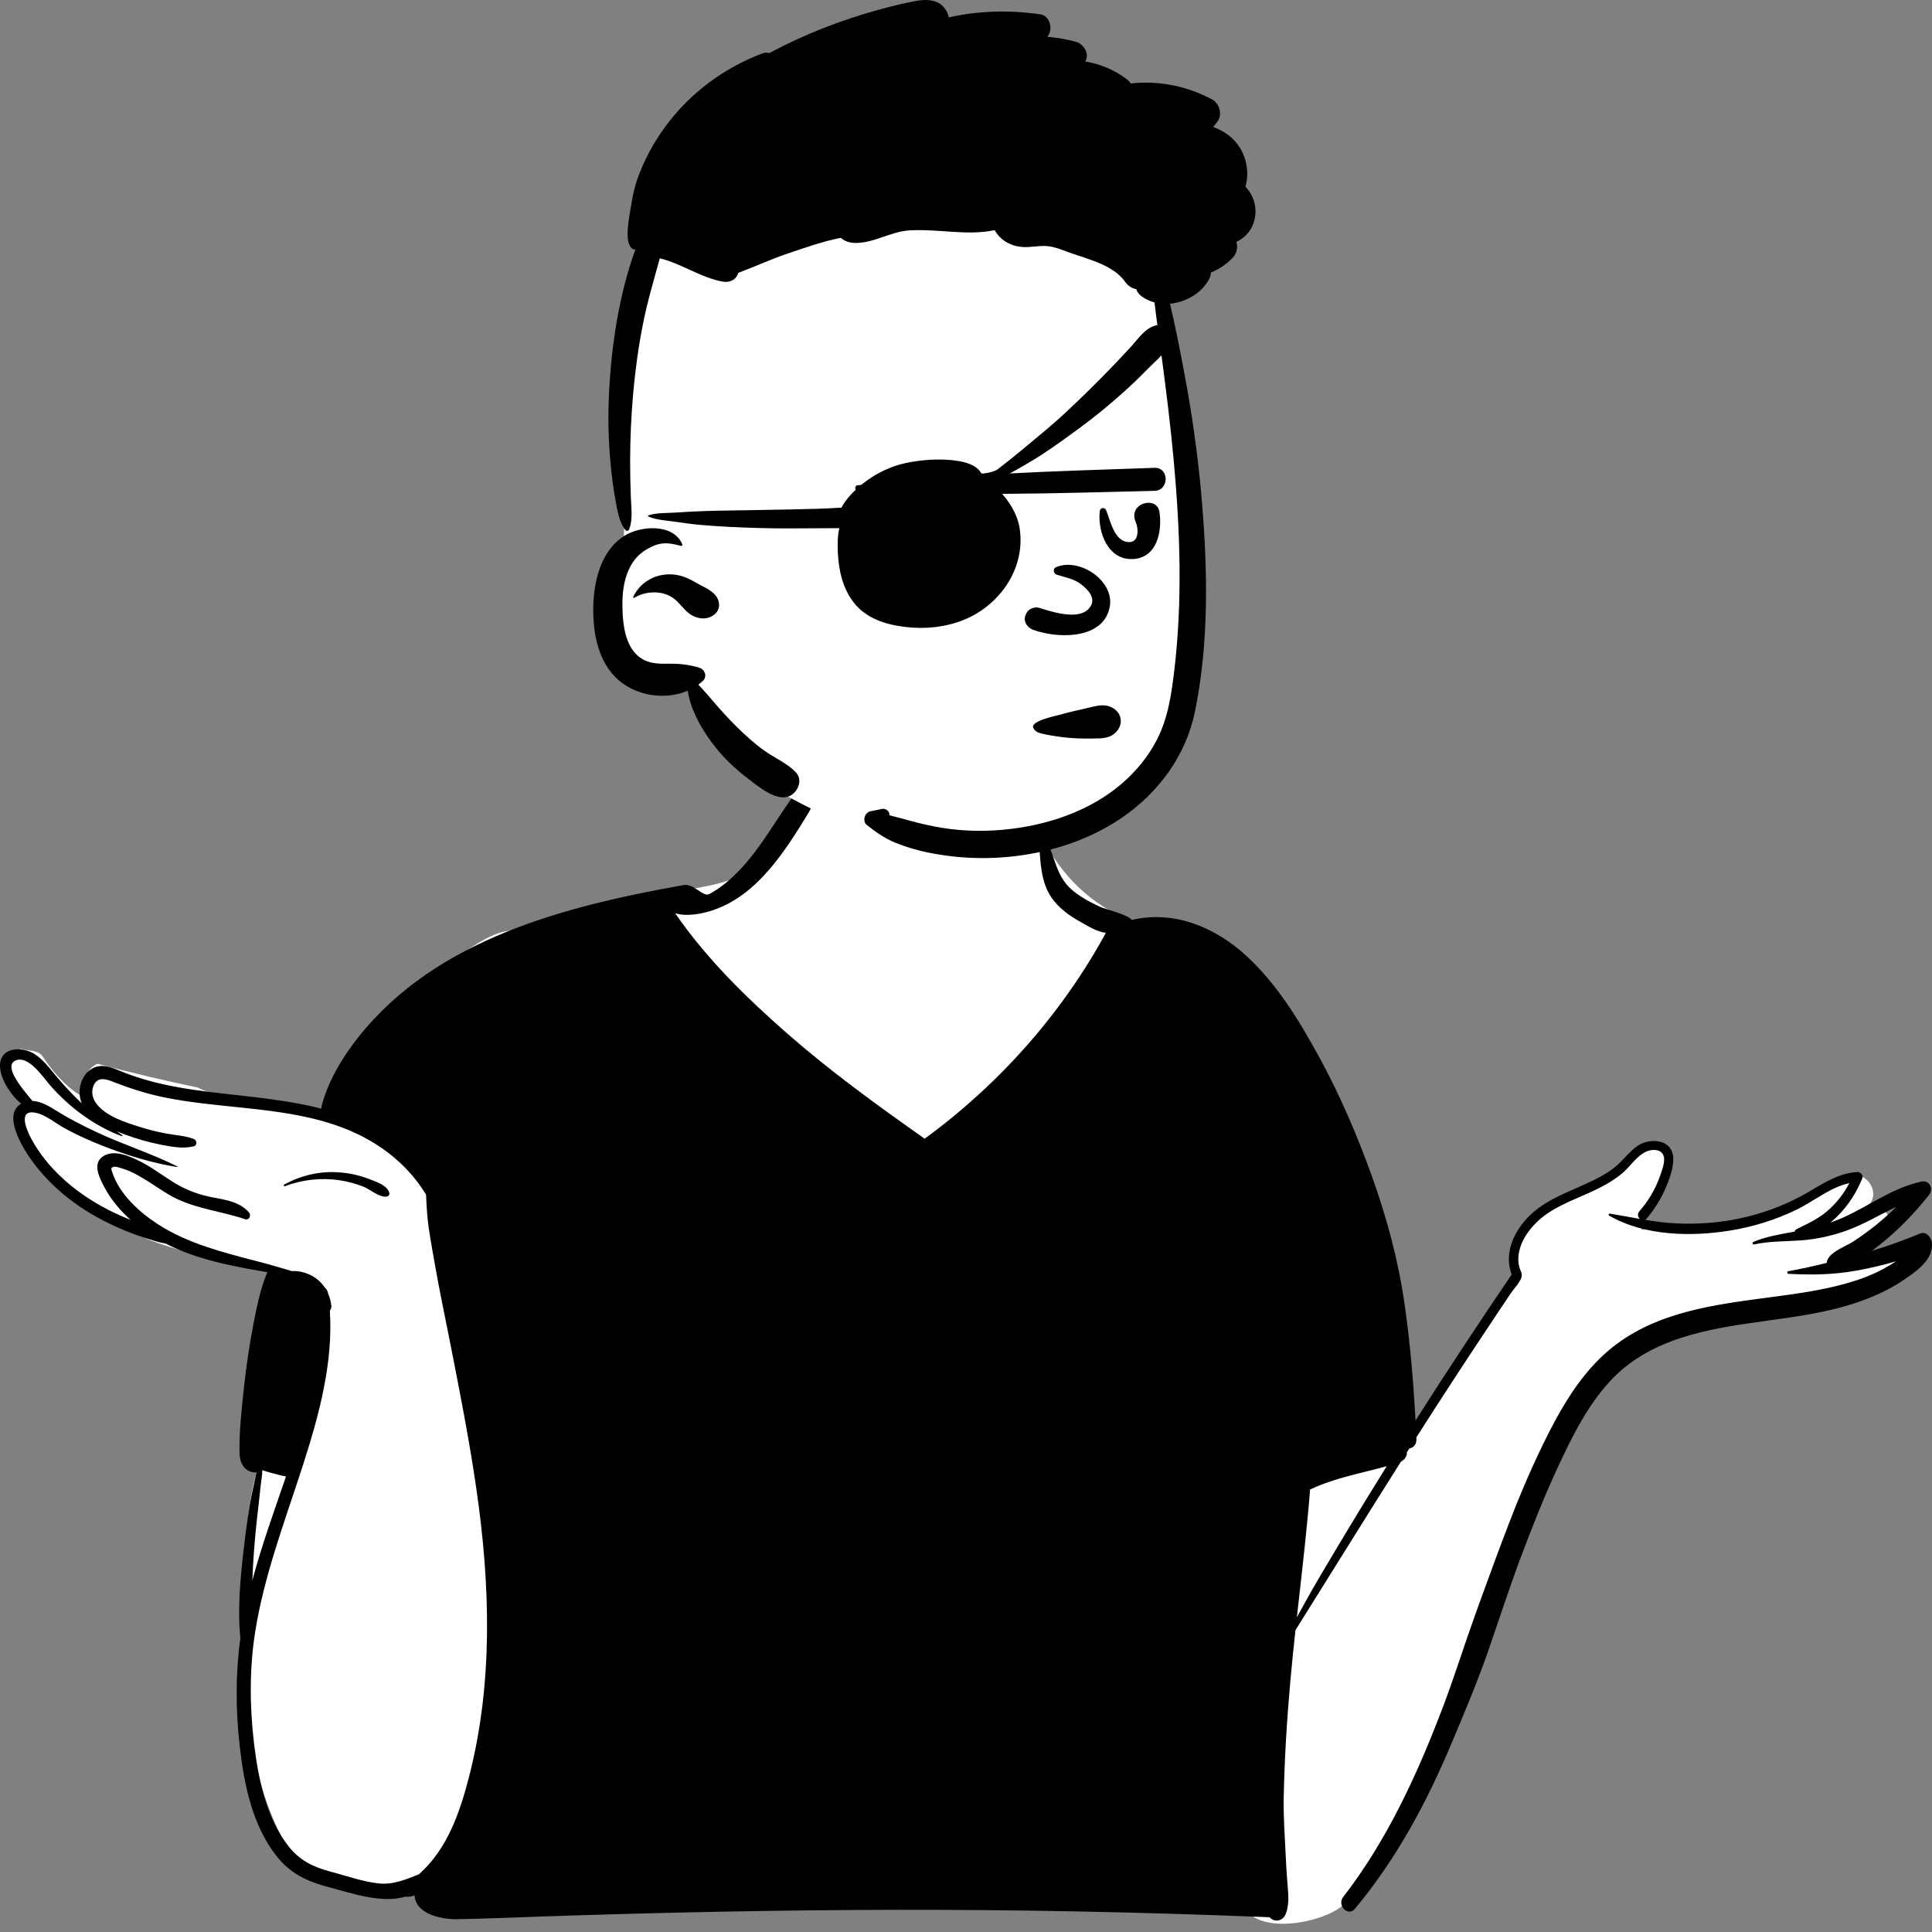 <svg width="134" height="134" viewBox="0 0 134 134" fill="none" xmlns="http://www.w3.org/2000/svg">
<rect x="0" y="0" width="134" height="134" fill="#808080" stroke="none"/>
<path fill-rule="evenodd" clip-rule="evenodd" d="M127.176 87.141C128.354 86.526 129.505 85.858 130.637 85.162C131.434 84.685 130.729 83.483 129.911 83.917C129.493 84.139 129.076 84.363 128.658 84.584C128.987 84.301 129.292 83.992 129.565 83.656L129.547 83.637C130.601 82.693 129.247 80.91 128.048 81.686C126.991 82.453 125.924 83.235 124.711 83.74C122.197 84.805 119.425 84.982 116.728 85.013C115.741 84.939 114.798 85.11 113.84 85.3C114.215 83.793 115.155 82.655 115.654 81.195C116.022 79.722 113.895 78.718 113.142 80.135C112.957 80.482 112.78 80.835 112.608 81.188C110.979 82.67 108.259 82.54 106.616 84.131C105.681 84.962 105.223 86.089 105.042 87.22C104.919 87.989 105.11 88.759 104.646 89.439C102.401 92.616 98.853 97.637 97.052 101.133C95.776 92.826 92.371 82.551 88.852 74.955C87.689 72.526 86.358 70.152 84.61 68.093C84.808 67.406 84.109 66.187 83.665 66.562C82.296 64.891 79.878 64.457 77.933 63.626C75.307 62.503 73.129 60.169 72.058 57.516C70.683 52.463 67.296 51.821 62.599 52.044C58.103 52.039 54.777 53.962 53.797 58.54C51.804 62.015 47.099 61.44 43.715 62.36C41.234 62.926 38.827 63.803 36.539 64.916C33.993 62.501 24.878 72.637 24.049 75.245C24.537 75.34 25.022 75.454 25.503 75.593C25.93 75.716 25.751 76.363 25.319 76.259C24.782 76.13 24.242 76.042 23.699 75.98C23.682 76.032 23.668 76.084 23.657 76.135C23.596 76.13 23.535 76.125 23.474 76.121C23.609 76.191 23.739 76.273 23.866 76.379C24.172 76.633 23.774 77.124 23.448 76.921C23.141 76.692 22.739 76.728 22.372 76.651C22.35 77.408 19.65 76.561 19.231 76.31C17.367 76.077 15.449 76.328 13.71 75.428C11.394 74.94 9.062 74.401 6.773 73.78C6.167 74.016 5.597 74.862 6.079 75.483C6.349 75.765 6.001 76.226 5.66 76.025C4.517 75.352 3.633 74.301 2.883 73.169C2.53 72.813 1.904 72.89 1.43 72.742C1.366 72.855 1.329 72.983 1.33 73.113C-0.681 73.444 0.753 75.641 1.764 76.326C1.228 76.675 1.207 77.359 1.254 77.931C1.141 78.134 1.103 78.386 1.202 78.614C1.58 79.486 2.398 80.22 3.02 80.927C3.706 81.707 4.318 82.491 5.154 83.123C8.338 85.552 12.181 86.909 16.124 87.44C17.524 87.655 19.537 87.985 20.404 89.169C20.191 90.574 19.801 91.922 19.447 93.292C18.951 95.112 18.985 97.016 18.978 98.87C18.909 98.814 18.776 98.826 18.756 98.932C18.641 99.701 18.555 100.487 18.088 101.133C17.679 102.334 17.407 103.615 17.253 104.877C16.64 110.859 16.494 117.019 17.877 122.908C18.41 125.093 19.278 127.169 20.46 129.081C20.813 129.652 21.379 129.819 21.888 129.707C23.592 130.592 25.738 130.875 27.574 130.651C33.833 128.878 31.652 133.147 40.428 131.84C55.576 129.909 70.885 133.703 86.001 131.475C86.373 134.352 91.247 133.527 92.939 132.31C98.016 128.536 100.536 116.584 103.084 110.521C104.835 105.742 107.767 97.278 111.607 94.071C112.758 93.17 114.15 92.695 115.542 92.313C120.74 90.973 125.957 89.706 131.165 88.403C132.048 88.186 131.889 86.679 130.945 86.776C129.691 86.904 128.434 87.02 127.176 87.141Z" fill="white"/>
<path fill-rule="evenodd" clip-rule="evenodd" d="M11.478 86.245C11.126 86.201 10.781 86.076 10.438 85.977C9.915 85.824 9.402 85.645 8.897 85.442C7.855 85.024 6.844 84.531 5.896 83.927C4.365 82.95 3.013 81.698 1.993 80.191L1.923 80.085C1.34 79.198 0.266 77.227 1.47 76.553C0.694 75.904 -0.04 74.739 0.002 73.84C0.06 72.567 1.62 72.584 2.426 73.124C2.954 73.477 3.35 73.972 3.747 74.459C4.186 74.999 4.655 75.515 5.143 76.011C5.272 76.142 5.403 76.27 5.536 76.397L5.67 76.522C5.649 76.473 5.631 76.422 5.614 76.371C5.345 75.532 5.666 74.44 6.505 74.056C7.018 73.82 7.551 73.964 8.048 74.163L8.124 74.195C8.793 74.472 9.471 74.717 10.168 74.914C13.009 75.716 15.974 75.85 18.885 76.25C20.006 76.405 21.148 76.601 22.264 76.888C22.689 75.081 23.733 73.348 24.864 71.923C30.284 65.103 39.222 62.849 47.398 61.39C48.143 61.258 48.761 62.245 49.194 62.011C50.017 61.569 50.74 60.943 51.375 60.263C52.729 58.812 53.689 57.106 54.818 55.489C55.376 54.691 56.659 55.406 56.142 56.263L55.888 56.682C54.844 58.398 53.688 60.166 52.191 61.497C51.395 62.203 50.511 62.761 49.502 63.11C48.737 63.373 47.664 63.596 46.826 63.34L46.726 63.194C46.759 63.243 46.793 63.291 46.826 63.34C49.012 66.507 51.754 69.189 54.643 71.719C57.559 74.271 60.705 76.557 63.87 78.792L64.133 78.978C69.29 75.216 73.645 70.308 76.701 64.701C76.061 64.624 75.427 64.213 74.879 63.907C74.221 63.537 73.601 63.095 73.118 62.506C72.065 61.223 72.202 59.57 72.012 58.013C72.001 57.916 72.129 57.892 72.187 57.94C72.757 58.414 72.958 59.191 73.196 59.862C73.458 60.599 73.755 61.207 74.356 61.726C74.916 62.209 75.6 62.564 76.263 62.881C76.606 63.044 78.304 63.461 78.498 63.806C81.433 63.117 84.292 64.308 86.468 66.317C88.568 68.258 90.111 70.781 91.473 73.272C92.925 75.93 94.116 78.701 95.141 81.548C96.181 84.439 96.978 87.392 97.416 90.434C97.787 92.999 98.013 95.604 98.16 98.198L98.178 98.522C100.349 95.113 102.575 91.739 104.847 88.395C104.33 87.016 104.902 85.607 105.869 84.542C106.941 83.363 108.423 82.815 109.841 82.178L110.028 82.093C110.711 81.781 111.393 81.438 111.983 80.971C112.551 80.52 112.969 79.898 113.567 79.483C114.437 78.878 116.014 79.007 116.055 80.329C116.075 81.055 115.764 81.851 115.479 82.503C115.155 83.241 114.719 83.909 114.202 84.524C114.178 84.552 114.152 84.575 114.125 84.593L114.105 84.606C114.821 84.724 115.542 84.82 116.277 84.853C117.759 84.921 119.258 84.811 120.709 84.498C122.196 84.179 123.635 83.658 124.972 82.934C126.114 82.315 127.172 81.514 128.469 81.325C128.589 81.307 128.71 81.295 128.834 81.288C129.041 81.277 129.248 81.52 129.167 81.725C129.121 81.838 129.075 81.95 129.022 82.063C128.574 83.051 127.886 84.01 127.028 84.737L126.962 84.793C127.264 84.688 127.562 84.571 127.855 84.439C129.579 83.662 131.143 82.488 132.992 82.016C133.079 81.994 133.168 81.973 133.256 81.953C133.828 81.83 134.129 82.451 133.793 82.877C133.74 82.946 133.685 83.014 133.629 83.082C132.804 84.106 131.895 85.056 130.892 85.91C130.548 86.202 130.193 86.485 129.832 86.756C129.68 86.87 129.527 86.983 129.372 87.093L129.296 87.147C129.477 87.019 129.655 86.889 129.832 86.756C130.964 86.413 132.08 86.007 133.171 85.557C133.605 85.379 133.942 85.818 133.988 86.18C134.142 87.39 132.798 88.266 131.925 88.848C131.048 89.432 130.083 89.876 129.095 90.233C127.195 90.92 125.2 91.231 123.208 91.511L122.241 91.646C118.411 92.181 114.411 92.822 111.664 95.803C110.123 97.474 109.081 99.549 108.128 101.592C107.175 103.632 106.339 105.726 105.546 107.831C104.724 110.011 104.007 112.23 103.245 114.431C102.546 116.452 101.711 118.447 100.884 120.422L100.753 120.734C98.997 124.932 96.899 128.885 93.975 132.389C93.494 132.968 92.715 132.147 93.16 131.574C96.218 127.63 98.346 122.976 100.102 118.333C100.902 116.22 101.571 114.057 102.339 111.933L102.796 110.672C103.407 108.989 104.022 107.309 104.665 105.641C105.478 103.529 106.371 101.443 107.394 99.425L107.503 99.213C108.504 97.266 109.693 95.347 111.33 93.874C114.276 91.22 118.197 90.584 121.988 90.08L123.18 89.922C124.783 89.709 126.39 89.474 127.948 89.046C128.848 88.799 129.726 88.484 130.552 88.049C130.881 87.876 131.202 87.687 131.512 87.48C130.627 87.74 129.729 87.953 128.814 88.119C128.367 88.201 127.924 88.262 127.483 88.305C126.345 88.418 125.217 88.413 124.052 88.352C123.953 88.346 123.921 88.191 124.026 88.171C124.838 88.027 125.65 87.847 126.459 87.65L126.702 87.591C126.706 87.457 126.759 87.314 126.87 87.178C127.272 86.688 128.037 86.437 128.567 86.091C129.123 85.728 129.661 85.337 130.174 84.918C130.643 84.535 131.094 84.13 131.528 83.707L131.658 83.579C131.614 83.622 131.571 83.664 131.528 83.707C130.357 84.248 129.247 84.942 128.024 85.369C127.053 85.711 126.034 85.941 125.005 86.023L124.942 86.028L124.877 86.032C123.804 86.109 122.724 86.078 121.667 86.311C121.549 86.337 121.512 86.178 121.618 86.133C122.542 85.749 123.502 85.601 124.473 85.421C124.493 85.346 124.546 85.277 124.638 85.234L124.887 85.115C125.626 84.76 126.316 84.401 126.931 83.824C127.474 83.314 127.925 82.719 128.265 82.058C126.906 82.356 125.713 83.386 124.478 83.964C123.132 84.596 121.709 85.049 120.246 85.307L120.079 85.336C117.345 85.792 114.057 85.734 111.608 84.312C111.53 84.266 111.586 84.161 111.667 84.174C112.361 84.288 113.05 84.423 113.737 84.542C113.603 84.419 113.543 84.198 113.698 84.021C114.316 83.313 114.804 82.503 115.117 81.617L115.177 81.444C115.32 81.033 115.563 80.396 115.315 80.025C115.078 79.672 114.521 79.72 114.187 79.869C113.493 80.182 113.032 80.964 112.448 81.436C111.811 81.951 111.086 82.333 110.344 82.675L110.188 82.746C108.905 83.324 107.534 83.809 106.524 84.829C105.982 85.376 105.515 86.061 105.358 86.828C105.287 87.181 105.287 87.543 105.381 87.892C105.456 88.164 105.613 88.332 105.523 88.61C105.406 88.967 104.99 89.395 104.776 89.714C104.528 90.082 104.281 90.451 104.033 90.821C103.54 91.56 103.049 92.301 102.558 93.041C101.576 94.522 100.603 96.011 99.64 97.505C99.326 97.991 99.014 98.478 98.702 98.965L98.235 99.696L97.989 100.082L97.568 100.743C97.584 100.805 97.582 100.869 97.562 100.925C97.491 101.13 97.357 101.269 97.19 101.37L97.16 101.388C94.706 105.269 92.29 109.175 89.851 113.065C89.721 114.253 89.599 115.441 89.493 116.63C89.253 119.32 89.088 122.017 89.035 124.717C89.01 126.025 89.115 127.34 89.171 128.646C89.199 129.269 89.236 129.891 89.286 130.514L89.322 130.955C89.371 131.561 89.399 132.163 89.18 132.741C88.987 133.248 88.398 133.362 88.05 132.975C83.503 132.792 78.953 132.653 74.404 132.567C66.259 132.41 58.112 132.435 49.967 132.592C45.875 132.671 41.783 132.783 37.693 132.921C35.678 132.988 33.662 133.082 31.646 133.11C30.559 133.125 28.85 132.729 28.762 131.506L28.76 131.469C28.624 131.506 28.484 131.536 28.34 131.558C28.276 131.567 28.215 131.565 28.158 131.552L28.13 131.544C26.51 132.038 24.462 131.333 22.923 130.923L22.796 130.889C21.328 130.506 20.148 129.958 19.185 128.741C17.5 126.609 16.925 123.746 16.626 121.108C16.345 118.625 16.329 116.096 16.671 113.618C16.469 111.599 16.666 109.515 16.895 107.507C17.008 106.514 17.14 105.522 17.299 104.535C17.387 103.984 17.503 103.438 17.622 102.894C17.669 102.676 17.709 102.442 17.769 102.216L17.796 102.12C17.611 102.144 17.41 102.104 17.216 101.997C16.753 101.742 16.619 101.228 16.611 100.736C16.586 99.251 16.763 97.725 16.919 96.249C17.077 94.777 17.293 93.298 17.576 91.844L17.649 91.469C17.863 90.381 18.109 89.257 18.541 88.236C16.918 87.96 15.3 87.666 13.725 87.166C12.957 86.921 12.2 86.617 11.478 86.245ZM96.181 101.692C96.156 101.698 96.132 101.704 96.108 101.711C95.459 101.893 94.803 102.047 94.15 102.213C93.021 102.497 91.916 102.815 90.866 103.309C90.646 106.086 90.32 108.854 90.01 111.624L89.949 112.178C90.425 111.294 90.913 110.418 91.422 109.552C92.974 106.911 94.561 104.291 96.181 101.692ZM18.191 101.967C18.195 102.297 18.126 102.64 18.089 102.957C18.029 103.473 17.981 103.991 17.92 104.506C17.796 105.542 17.69 106.578 17.613 107.619C17.563 108.282 17.531 108.949 17.502 109.615C18.154 107.177 19.018 104.792 19.839 102.403C19.702 102.389 19.562 102.355 19.417 102.316L19.173 102.251C19.03 102.214 18.564 102.099 18.191 101.967ZM98.235 99.696L98.24 99.806C98.258 100.193 98.025 100.412 97.743 100.468C97.906 100.211 98.071 99.953 98.235 99.696ZM23.614 81.32C24.301 81.38 24.974 81.526 25.615 81.78L25.677 81.804C26.152 81.987 26.846 82.217 27.001 82.724C27.045 82.868 26.928 82.987 26.793 82.998C26.278 83.039 25.67 82.487 25.193 82.301C24.662 82.094 24.105 81.939 23.541 81.858C22.275 81.672 20.955 81.813 19.763 82.275C19.693 82.302 19.649 82.19 19.713 82.157C20.913 81.503 22.249 81.199 23.614 81.32ZM9.064 84.61C8.984 84.54 8.905 84.466 8.827 84.393C8.21 83.809 7.664 83.128 7.26 82.38L7.153 82.177C6.824 81.539 6.42 80.63 7.194 80.171C7.656 79.896 8.213 79.965 8.728 80.132C8.761 80.142 8.795 80.154 8.828 80.165C9.058 80.246 9.28 80.342 9.478 80.434C10.337 80.829 11.095 81.403 11.889 81.91C12.748 82.459 13.598 82.81 14.59 83.015L14.683 83.034C15.615 83.218 16.625 83.336 17.275 84.103C17.438 84.296 17.288 84.658 17.007 84.563C15.21 83.957 13.309 83.823 11.66 82.828C10.976 82.416 10.33 81.943 9.632 81.553C9.262 81.346 8.879 81.165 8.472 81.04L8.249 80.975C8.119 80.936 7.963 80.899 7.858 80.936C7.659 81.005 7.723 81.112 7.784 81.298L7.791 81.317C8.275 82.815 9.655 84.069 10.934 84.899C11.227 85.09 11.527 85.265 11.833 85.427C13.904 86.531 16.221 87.045 18.497 87.655C18.497 87.655 19.813 88.023 20.249 88.161C20.734 88.12 21.288 88.292 21.653 88.497C22.009 88.696 22.295 88.963 22.511 89.277C22.511 89.277 22.719 89.451 22.757 89.72C22.867 89.97 22.94 90.239 22.977 90.519C22.998 90.684 22.956 90.811 22.878 90.9C23.113 94.512 22.138 98.104 21.039 101.537L20.93 101.875L20.86 102.09C19.674 105.729 18.313 109.342 17.706 113.137C17.3 115.671 17.313 118.295 17.61 120.841L17.631 121.017C17.925 123.424 18.49 126.125 20.02 128.063C20.801 129.051 21.725 129.49 22.908 129.809L22.973 129.826C24.042 130.108 25.146 130.507 26.249 130.628C27.273 130.74 28.131 130.359 29.052 130.002L29.053 130.001C30.994 128.283 31.875 125.782 32.526 123.257C34.213 116.724 34.004 109.943 33.047 103.314C32.547 99.851 31.869 96.418 31.192 92.985C30.854 91.27 30.49 89.558 30.187 87.836L30.008 86.823C29.909 86.261 29.813 85.697 29.731 85.132C29.62 84.371 29.587 83.623 29.549 82.858C28.62 81.317 27.27 80.048 25.707 79.138C24.588 78.486 23.404 78.033 22.181 77.705C18.686 76.763 14.875 76.83 11.358 76.105C10.177 75.861 9.055 75.501 7.934 75.068L7.781 75.008C7.267 74.808 6.743 74.696 6.487 75.303C6.306 75.735 6.414 76.183 6.686 76.546C7.355 77.434 8.698 77.846 9.709 78.165C10.317 78.359 10.938 78.512 11.566 78.626C12.194 78.74 12.825 78.769 13.427 78.991C13.66 79.076 13.706 79.445 13.427 79.511C12.664 79.689 11.895 79.536 11.136 79.388C10.303 79.223 9.481 78.99 8.683 78.693C8.536 78.639 8.383 78.582 8.228 78.521L8.111 78.475C8.232 78.563 8.353 78.649 8.475 78.735C8.507 78.758 8.488 78.819 8.445 78.804C6.568 78.104 4.86 76.84 3.538 75.345L3.472 75.27C3.006 74.736 1.944 73.12 1.05 73.57C0.209 73.992 1.642 75.619 2.186 76.283L2.249 76.361C2.868 76.377 3.467 76.763 3.969 77.074C4.839 77.613 5.749 78.078 6.676 78.513C8.519 79.379 10.475 79.99 12.298 80.9C12.322 80.913 12.304 80.944 12.281 80.941C11.12 80.756 9.972 80.46 8.851 80.093L8.801 80.077L8.751 80.06C8.05 79.83 7.359 79.57 6.68 79.293C5.924 78.985 5.185 78.638 4.469 78.246C3.82 77.891 3.1 77.253 2.348 77.159C2.268 77.148 2.196 77.147 2.134 77.153C1.27 77.226 1.985 78.657 2.226 79.085C2.621 79.788 3.097 80.437 3.643 81.029C4.751 82.233 6.093 83.187 7.546 83.929C8.041 84.182 8.549 84.405 9.064 84.61Z" fill="black"/>
<path fill-rule="evenodd" clip-rule="evenodd" d="M80.759 19.193C79.945 16.259 80.061 15.942 78.849 13.14C74.825 5 47.94 7.725 45.196 15.851C43.707 20.259 44.057 26.468 43.669 30.291C43.551 32.317 43.434 34.344 43.313 36.371C43.272 37.071 43.23 37.771 43.187 38.47C43.103 39.833 43.022 41.195 42.946 42.558C42.44 46.756 44.549 47.183 48.167 47.059C49.123 49.367 50.672 51.294 52.585 52.861C52.123 54.118 53.798 54.769 54.701 55.271C59.617 58.016 65.653 59.691 71.097 58.147C72.697 57.694 79.303 56.123 81.334 51.259C82.331 48.872 84.359 36.504 81.685 25.379L80.759 19.193Z" fill="white"/>
<path fill-rule="evenodd" clip-rule="evenodd" d="M63.574 0.058C64.335 -0.076 65.185 -0.024 65.621 0.722C65.715 0.883 65.775 1.046 65.804 1.205C67.881 0.738 70.037 0.688 72.159 0.994C72.792 1.085 73.014 1.928 72.736 2.41C72.707 2.46 72.678 2.508 72.647 2.555C73.311 2.609 73.975 2.724 74.633 2.901C75.101 3.028 75.538 3.634 75.33 4.131C75.312 4.175 75.292 4.219 75.272 4.263C76.307 4.436 77.294 4.843 78.158 5.498C78.262 5.575 78.357 5.676 78.436 5.789C80.368 5.572 82.356 5.971 84.08 6.903C84.563 7.164 84.797 7.917 84.469 8.386C84.367 8.532 84.26 8.672 84.145 8.806C84.895 9.084 85.558 9.532 86.006 10.263C86.492 11.056 86.642 12.076 86.38 12.948C86.926 13.504 87.211 14.355 87.017 15.209C86.839 15.988 86.362 16.483 85.751 16.78C85.875 17.16 85.775 17.591 85.493 17.884C85.06 18.334 84.543 18.68 83.979 18.906C83.978 19.052 83.941 19.203 83.868 19.343C83.359 20.319 82.263 20.967 81.149 21.065C81.524 22.64 81.832 24.235 82.131 25.82C82.662 28.64 83.074 31.488 83.325 34.347L83.355 34.701C83.763 39.539 83.859 44.607 82.875 49.38C82.248 52.418 80.348 54.98 77.813 56.715C75.236 58.48 72.087 59.358 68.988 59.497C67.408 59.567 65.813 59.434 64.265 59.109C63.53 58.955 62.82 58.736 62.122 58.458C61.371 58.157 60.752 57.715 60.117 57.216C59.787 56.958 59.976 56.347 60.367 56.27C60.646 56.213 60.922 56.152 61.201 56.101C61.456 56.054 61.734 56.31 61.681 56.545L62.22 56.684C62.4 56.731 62.579 56.777 62.758 56.825L63.026 56.899C63.788 57.112 64.568 57.291 65.35 57.419C66.942 57.678 68.598 57.684 70.198 57.482C72.888 57.145 75.636 56.186 77.728 54.417C78.754 53.55 79.609 52.522 80.229 51.329C81.016 49.813 81.254 48.125 81.453 46.449C82.024 41.602 81.848 36.747 81.404 31.899C81.183 29.487 80.882 27.08 80.562 24.679C80.397 23.448 80.221 22.214 80.075 20.979C79.749 20.891 79.438 20.746 79.16 20.535C78.972 20.393 78.861 20.227 78.813 20.058C78.532 20.005 78.262 19.851 78.068 19.59L78.043 19.555C77.534 18.817 76.653 18.395 75.838 18.088C75.343 17.902 74.839 17.739 74.338 17.574C73.815 17.4 73.263 17.143 72.715 17.077C72.093 17.003 71.466 17.191 70.838 17.124C70.267 17.062 69.765 16.857 69.354 16.447C69.211 16.305 69.086 16.14 68.987 15.963C67.072 16.372 65.061 15.856 63.071 15.98C61.762 16.063 60.607 16.873 59.285 16.851C58.923 16.846 58.574 16.719 58.319 16.497C57.072 16.735 55.803 17.193 54.63 17.586C53.47 17.975 52.355 18.499 51.209 18.924C51.208 18.925 51.208 18.925 51.208 18.926C51.059 19.41 50.612 19.619 50.137 19.534C48.584 19.257 47.275 18.277 45.762 17.918C45.346 19.436 44.898 20.933 44.593 22.481C44.283 24.043 44.066 25.625 43.922 27.21C43.777 28.801 43.708 30.409 43.705 32.006C43.703 32.82 43.724 33.637 43.752 34.452C43.774 35.134 43.904 35.997 43.658 36.654L43.636 36.709H43.635C43.605 36.805 43.47 36.863 43.394 36.774C42.931 36.235 42.82 35.378 42.691 34.702C42.535 33.88 42.435 33.05 42.355 32.218C42.193 30.549 42.158 28.887 42.243 27.21C42.41 23.91 42.939 20.425 44.068 17.306C43.721 17.338 43.565 16.826 43.542 16.537C43.498 15.957 43.589 15.341 43.688 14.759L43.791 14.156C43.888 13.587 43.992 13.033 44.185 12.48C44.65 11.152 45.318 9.905 46.151 8.772C47.85 6.46 50.204 4.71 52.885 3.701C53.053 3.638 53.212 3.639 53.352 3.687C55.792 2.372 58.414 1.36 61.078 0.639C61.901 0.417 62.735 0.208 63.574 0.058ZM43.316 37.157C44.423 36.462 46.709 36.28 47.326 37.761C47.352 37.821 47.28 37.874 47.227 37.86L47.076 37.822C46.496 37.678 45.994 37.595 45.399 37.833C44.875 38.043 44.367 38.371 44.021 38.822C43.202 39.888 43.114 41.337 43.19 42.631L43.194 42.694C43.265 43.829 43.556 45.212 44.666 45.773C45.228 46.058 45.837 46.037 46.448 46.033C47.143 46.028 47.854 46.104 48.519 46.318C48.89 46.438 49.066 46.93 48.757 47.219C48.654 47.315 48.548 47.404 48.435 47.484C48.772 47.844 49.103 48.207 49.424 48.591C49.968 49.24 50.547 49.868 51.151 50.463C51.735 51.038 52.354 51.594 53.021 52.07C53.722 52.569 54.562 52.92 55.169 53.532C55.565 53.93 55.497 54.486 55.169 54.889C54.355 55.889 52.971 54.837 52.192 54.245L52.098 54.174C51.29 53.562 50.521 52.902 49.867 52.124C49.2 51.33 48.622 50.485 48.196 49.538C47.945 48.982 47.785 48.456 47.699 47.906C46.3 48.513 44.537 48.32 43.283 47.465C41.619 46.33 41.152 44.248 41.147 42.347L41.147 42.234C41.159 40.387 41.644 38.206 43.316 37.157ZM46.471 39.835L46.523 39.836C47.138 39.849 47.688 40.071 48.211 40.377L48.265 40.408C48.773 40.711 49.503 40.954 49.772 41.52C49.933 41.862 49.921 42.253 49.64 42.536C49.132 43.049 48.365 42.964 47.815 42.564C47.405 42.263 47.134 41.813 46.732 41.51C45.975 40.936 44.781 40.969 43.993 41.465C43.945 41.496 43.898 41.437 43.92 41.391C44.404 40.401 45.362 39.831 46.471 39.835Z" fill="black"/>
<path fill-rule="evenodd" clip-rule="evenodd" d="M75.334 49.126L75.413 49.108C76.048 48.958 76.66 48.754 77.252 49.148C77.816 49.523 77.894 50.217 77.454 50.724C77.003 51.244 76.403 51.215 75.77 51.222L75.73 51.223C75.204 51.23 74.671 51.222 74.147 51.175C73.658 51.132 73.167 51.062 72.684 50.971L72.399 50.915C72.107 50.856 71.82 50.78 71.67 50.497C71.408 50.005 73.356 49.619 73.592 49.552C74.166 49.388 74.751 49.258 75.334 49.126ZM76.414 43.193C76.103 43.515 75.693 43.735 75.233 43.872C74.076 44.216 72.6 44.032 71.655 43.682C71.459 43.609 71.276 43.461 71.171 43.276C71.075 43.106 71.042 42.907 71.115 42.703C71.136 42.646 71.161 42.589 71.187 42.534C71.257 42.382 71.397 42.264 71.564 42.196C71.736 42.126 71.932 42.112 72.089 42.161C72.11 42.168 72.131 42.175 72.154 42.182C72.752 42.37 73.734 42.683 74.548 42.622C75.036 42.586 75.465 42.414 75.687 41.967C75.804 41.731 75.772 41.498 75.668 41.285C75.512 40.963 75.198 40.683 74.934 40.49C74.562 40.218 74.165 40.11 73.754 39.995C73.599 39.952 73.443 39.908 73.284 39.856C73.232 39.838 73.186 39.805 73.152 39.761C73.118 39.718 73.097 39.664 73.09 39.611C73.082 39.556 73.091 39.501 73.117 39.453C73.14 39.41 73.178 39.371 73.235 39.346C74.038 38.986 75.078 39.224 75.862 39.79C76.254 40.074 76.581 40.437 76.782 40.843C76.969 41.221 77.049 41.635 76.975 42.057C76.894 42.529 76.694 42.902 76.414 43.193ZM63.245 35.157C63.471 35.057 63.656 35.523 63.703 35.65L63.799 35.914C63.956 36.339 64.136 36.771 64.465 37.086C64.741 37.35 65.183 37.574 65.503 37.265C65.807 36.972 65.659 36.642 65.704 36.282C65.784 35.632 66.671 34.982 67.204 35.661C68.408 37.194 66.545 39.326 64.829 38.952C63.957 38.762 63.254 38.062 62.965 37.23L62.951 37.185C62.778 36.658 62.603 35.44 63.245 35.157ZM78.781 36.225L78.773 36.206C78.199 34.901 80.245 34.34 80.419 35.511L80.43 35.59C80.598 36.891 80.243 38.64 78.651 38.77C76.863 38.916 76.119 36.92 76.278 35.456C76.307 35.194 76.625 35.158 76.723 35.396L76.743 35.448C77.033 36.184 77.306 37.599 78.323 37.598C79.003 37.596 78.97 36.679 78.781 36.225ZM80.079 32.447C81.106 32.411 81.104 34.02 80.079 34.044C76.65 34.124 73.22 34.232 69.791 34.25L69.168 34.254C65.948 34.276 62.716 34.32 59.505 34.049C59.231 34.026 59.282 33.641 59.511 33.657C62.878 33.177 66.285 33.037 69.677 32.855C73.141 32.669 76.612 32.571 80.079 32.447Z" fill="black"/>
<path fill-rule="evenodd" clip-rule="evenodd" d="M80.067 22.596C80.732 22.368 81.262 23.06 81.134 23.663C80.984 24.372 80.243 24.942 79.752 25.443C79.236 25.97 78.711 26.486 78.165 26.983C77.125 27.934 76.046 28.829 74.908 29.663L74.561 29.918C73.518 30.681 72.478 31.427 71.362 32.087C70.757 32.444 70.146 32.789 69.527 33.122C69.306 33.24 69.037 33.423 68.76 33.559C69.773 34.341 70.553 35.536 70.722 36.648C71.141 39.412 69.36 41.973 66.849 42.991C65.596 43.499 64.202 43.646 62.863 43.493C61.501 43.338 60.121 42.935 59.237 41.819C58.451 40.828 58.168 39.564 58.112 38.323C58.085 37.733 58.091 37.153 58.215 36.632C57.674 36.637 57.132 36.634 56.595 36.64C55.267 36.653 53.938 36.659 52.61 36.622C51.24 36.583 49.877 36.522 48.511 36.4C47.913 36.346 47.317 36.257 46.721 36.172C46.142 36.09 45.504 36.059 44.963 35.822C44.927 35.807 44.942 35.754 44.974 35.744C45.55 35.558 46.204 35.591 46.805 35.554L47.39 35.518C47.877 35.489 48.364 35.463 48.853 35.447C49.982 35.41 51.11 35.401 52.239 35.381L52.723 35.372C54.052 35.346 55.38 35.331 56.708 35.288C57.259 35.271 57.811 35.239 58.365 35.209C58.429 35.063 58.523 34.929 58.614 34.799C58.886 34.41 59.231 34.068 59.589 33.757C60.321 33.117 61.146 32.642 62.066 32.323C62.978 32.008 64.312 31.852 65.276 31.873C66.241 31.893 67.615 32.029 68.057 32.818C68.103 32.9 68.944 32.742 69.193 32.551C69.777 32.106 70.35 31.648 70.912 31.178C71.956 30.305 73.03 29.445 74.019 28.511C75.04 27.547 76.052 26.567 77.022 25.554C77.51 25.047 77.997 24.538 78.469 24.018C78.953 23.488 79.368 22.834 80.067 22.596Z" fill="black"/>
</svg>
